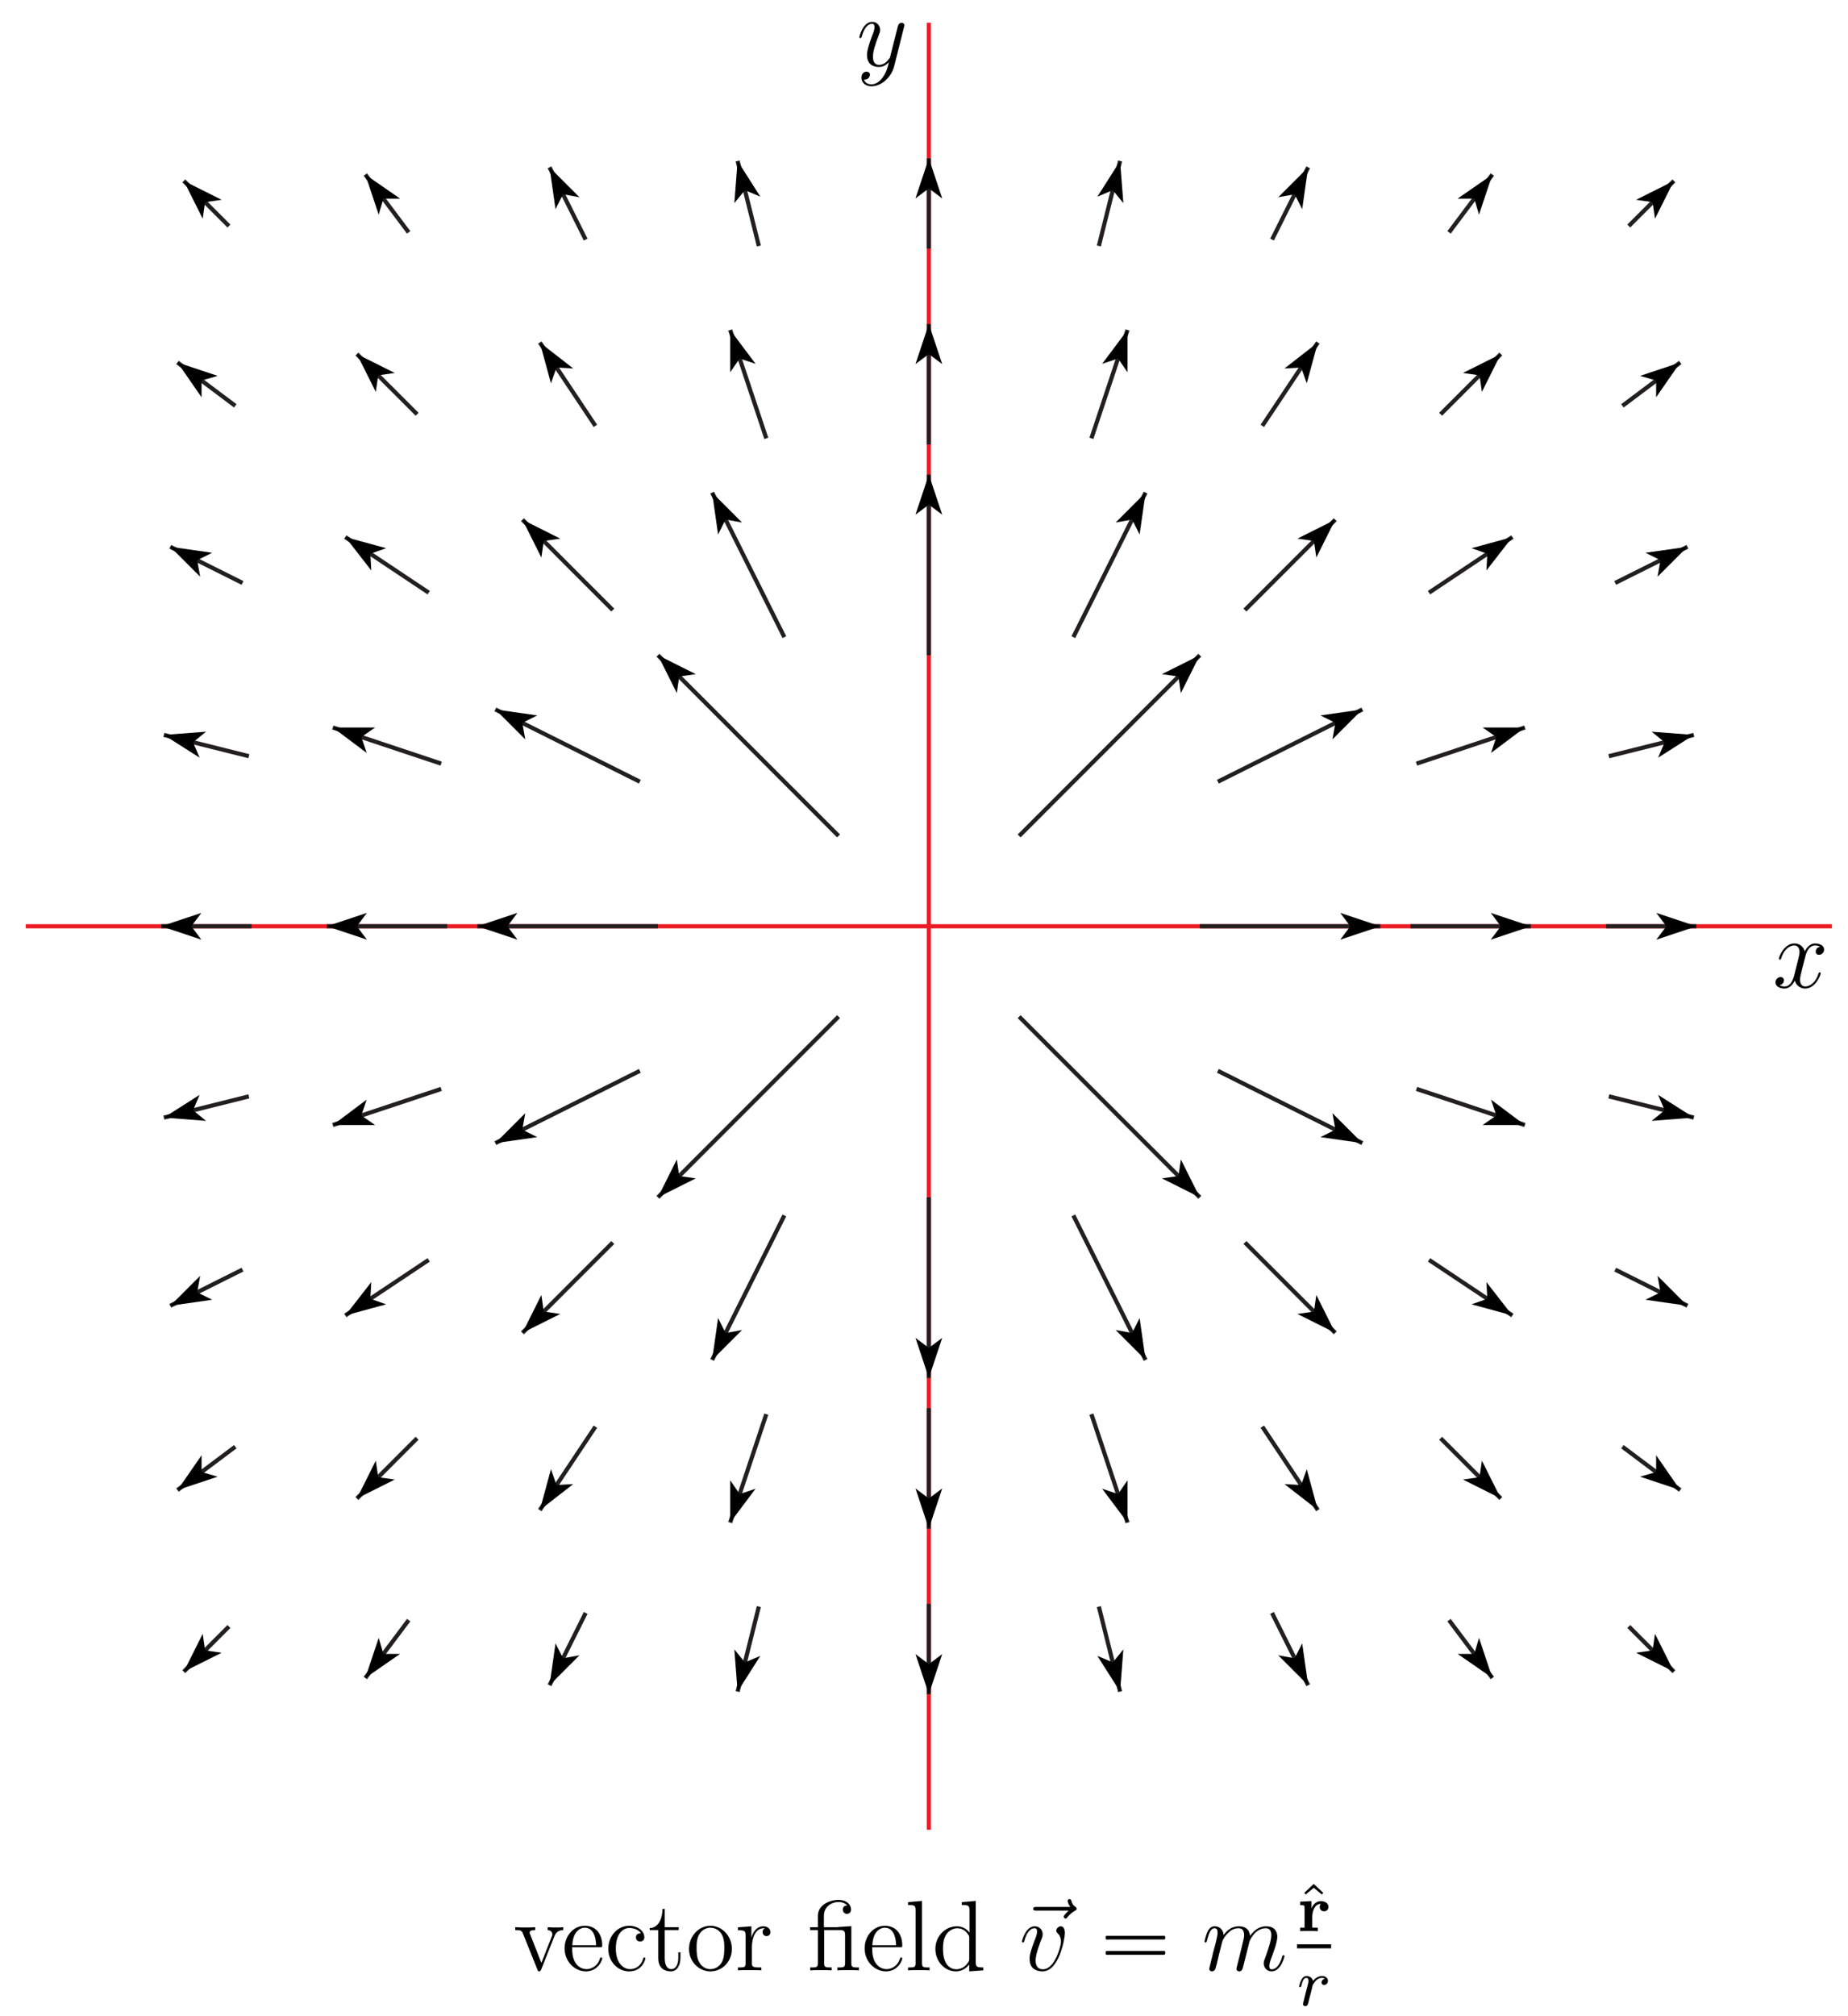 <?xml version="1.0" encoding="UTF-8"?>
<svg xmlns="http://www.w3.org/2000/svg" xmlns:xlink="http://www.w3.org/1999/xlink" width="221pt" height="241pt" viewBox="0 0 221 241" version="1.1">
<defs>
<g>
<symbol overflow="visible" id="glyph0-0">
<path style="stroke:none;" d=""/>
</symbol>
<symbol overflow="visible" id="glyph0-1">
<path style="stroke:none;" d="M 5.672 -4.875 C 5.281 -4.812 5.141 -4.516 5.141 -4.297 C 5.141 -4 5.359 -3.906 5.531 -3.906 C 5.891 -3.906 6.141 -4.219 6.141 -4.547 C 6.141 -5.047 5.562 -5.266 5.062 -5.266 C 4.344 -5.266 3.938 -4.547 3.828 -4.328 C 3.547 -5.219 2.812 -5.266 2.594 -5.266 C 1.375 -5.266 0.734 -3.703 0.734 -3.438 C 0.734 -3.391 0.781 -3.328 0.859 -3.328 C 0.953 -3.328 0.984 -3.406 1 -3.453 C 1.406 -4.781 2.219 -5.031 2.562 -5.031 C 3.094 -5.031 3.203 -4.531 3.203 -4.25 C 3.203 -3.984 3.125 -3.703 2.984 -3.125 L 2.578 -1.5 C 2.406 -0.781 2.062 -0.125 1.422 -0.125 C 1.359 -0.125 1.062 -0.125 0.812 -0.281 C 1.25 -0.359 1.344 -0.719 1.344 -0.859 C 1.344 -1.094 1.156 -1.25 0.938 -1.25 C 0.641 -1.25 0.328 -0.984 0.328 -0.609 C 0.328 -0.109 0.891 0.125 1.406 0.125 C 1.984 0.125 2.391 -0.328 2.641 -0.828 C 2.828 -0.125 3.438 0.125 3.875 0.125 C 5.094 0.125 5.734 -1.453 5.734 -1.703 C 5.734 -1.766 5.688 -1.812 5.625 -1.812 C 5.516 -1.812 5.5 -1.75 5.469 -1.656 C 5.141 -0.609 4.453 -0.125 3.906 -0.125 C 3.484 -0.125 3.266 -0.438 3.266 -0.922 C 3.266 -1.188 3.312 -1.375 3.5 -2.156 L 3.922 -3.797 C 4.094 -4.5 4.5 -5.031 5.062 -5.031 C 5.078 -5.031 5.422 -5.031 5.672 -4.875 Z M 5.672 -4.875 "/>
</symbol>
<symbol overflow="visible" id="glyph0-2">
<path style="stroke:none;" d="M 3.141 1.344 C 2.828 1.797 2.359 2.203 1.766 2.203 C 1.625 2.203 1.047 2.172 0.875 1.625 C 0.906 1.641 0.969 1.641 0.984 1.641 C 1.344 1.641 1.594 1.328 1.594 1.047 C 1.594 0.781 1.359 0.688 1.188 0.688 C 0.984 0.688 0.578 0.828 0.578 1.406 C 0.578 2.016 1.094 2.438 1.766 2.438 C 2.969 2.438 4.172 1.344 4.5 0.016 L 5.672 -4.656 C 5.688 -4.703 5.719 -4.781 5.719 -4.859 C 5.719 -5.031 5.562 -5.156 5.391 -5.156 C 5.281 -5.156 5.031 -5.109 4.938 -4.75 L 4.047 -1.234 C 4 -1.016 4 -0.984 3.891 -0.859 C 3.656 -0.531 3.266 -0.125 2.688 -0.125 C 2.016 -0.125 1.953 -0.781 1.953 -1.094 C 1.953 -1.781 2.281 -2.703 2.609 -3.562 C 2.734 -3.906 2.812 -4.078 2.812 -4.312 C 2.812 -4.812 2.453 -5.266 1.859 -5.266 C 0.766 -5.266 0.328 -3.531 0.328 -3.438 C 0.328 -3.391 0.375 -3.328 0.453 -3.328 C 0.562 -3.328 0.578 -3.375 0.625 -3.547 C 0.906 -4.547 1.359 -5.031 1.828 -5.031 C 1.938 -5.031 2.141 -5.031 2.141 -4.641 C 2.141 -4.328 2.016 -3.984 1.828 -3.531 C 1.25 -1.953 1.25 -1.562 1.25 -1.281 C 1.25 -0.141 2.062 0.125 2.656 0.125 C 3 0.125 3.438 0.016 3.844 -0.438 L 3.859 -0.422 C 3.688 0.281 3.562 0.75 3.141 1.344 Z M 3.141 1.344 "/>
</symbol>
<symbol overflow="visible" id="glyph0-3">
<path style="stroke:none;" d="M 6.391 -7.141 C 6.25 -7 5.812 -6.594 5.812 -6.422 C 5.812 -6.297 5.922 -6.188 6.031 -6.188 C 6.141 -6.188 6.188 -6.266 6.281 -6.391 C 6.562 -6.734 6.891 -6.969 7.156 -7.125 C 7.281 -7.203 7.359 -7.234 7.359 -7.359 C 7.359 -7.469 7.266 -7.531 7.203 -7.594 C 6.859 -7.812 6.781 -8.141 6.734 -8.281 C 6.703 -8.375 6.672 -8.516 6.5 -8.516 C 6.438 -8.516 6.281 -8.469 6.281 -8.297 C 6.281 -8.188 6.359 -7.906 6.594 -7.578 L 2.562 -7.578 C 2.359 -7.578 2.156 -7.578 2.156 -7.344 C 2.156 -7.141 2.375 -7.141 2.562 -7.141 Z M 6.391 -7.141 "/>
</symbol>
<symbol overflow="visible" id="glyph0-4">
<path style="stroke:none;" d="M 5.469 -4.469 C 5.469 -5.219 5.078 -5.266 4.984 -5.266 C 4.703 -5.266 4.438 -4.984 4.438 -4.75 C 4.438 -4.609 4.516 -4.516 4.562 -4.469 C 4.688 -4.359 5 -4.047 5 -3.422 C 5 -2.922 4.281 -0.125 2.844 -0.125 C 2.109 -0.125 1.969 -0.734 1.969 -1.172 C 1.969 -1.766 2.25 -2.609 2.562 -3.469 C 2.766 -3.953 2.812 -4.078 2.812 -4.312 C 2.812 -4.812 2.453 -5.266 1.859 -5.266 C 0.766 -5.266 0.328 -3.531 0.328 -3.438 C 0.328 -3.391 0.375 -3.328 0.453 -3.328 C 0.562 -3.328 0.578 -3.375 0.625 -3.547 C 0.906 -4.578 1.375 -5.031 1.828 -5.031 C 1.938 -5.031 2.141 -5.031 2.141 -4.641 C 2.141 -4.328 2.016 -3.984 1.828 -3.531 C 1.25 -2 1.25 -1.625 1.25 -1.344 C 1.25 -1.078 1.297 -0.578 1.656 -0.25 C 2.094 0.125 2.688 0.125 2.797 0.125 C 4.781 0.125 5.469 -3.797 5.469 -4.469 Z M 5.469 -4.469 "/>
</symbol>
<symbol overflow="visible" id="glyph0-5">
<path style="stroke:none;" d="M 2.469 -3.5 C 2.484 -3.578 2.781 -4.172 3.234 -4.547 C 3.531 -4.844 3.938 -5.031 4.406 -5.031 C 4.891 -5.031 5.062 -4.672 5.062 -4.203 C 5.062 -4.125 5.062 -3.891 4.906 -3.328 L 4.609 -2.094 C 4.516 -1.734 4.297 -0.844 4.266 -0.719 C 4.219 -0.531 4.141 -0.234 4.141 -0.172 C 4.141 -0.016 4.281 0.125 4.453 0.125 C 4.812 0.125 4.875 -0.156 4.984 -0.578 L 5.703 -3.438 C 5.719 -3.531 6.344 -5.031 7.656 -5.031 C 8.141 -5.031 8.312 -4.672 8.312 -4.203 C 8.312 -3.531 7.844 -2.219 7.578 -1.5 C 7.469 -1.219 7.406 -1.062 7.406 -0.844 C 7.406 -0.312 7.781 0.125 8.359 0.125 C 9.469 0.125 9.891 -1.641 9.891 -1.703 C 9.891 -1.766 9.844 -1.812 9.766 -1.812 C 9.656 -1.812 9.641 -1.781 9.594 -1.578 C 9.312 -0.625 8.875 -0.125 8.391 -0.125 C 8.266 -0.125 8.078 -0.125 8.078 -0.516 C 8.078 -0.828 8.219 -1.203 8.266 -1.344 C 8.484 -1.906 9.031 -3.328 9.031 -4.016 C 9.031 -4.734 8.609 -5.266 7.703 -5.266 C 6.891 -5.266 6.25 -4.812 5.766 -4.109 C 5.734 -4.75 5.344 -5.266 4.453 -5.266 C 3.375 -5.266 2.828 -4.516 2.609 -4.219 C 2.562 -4.906 2.078 -5.266 1.547 -5.266 C 1.203 -5.266 0.938 -5.109 0.703 -4.656 C 0.484 -4.219 0.328 -3.484 0.328 -3.438 C 0.328 -3.391 0.375 -3.328 0.453 -3.328 C 0.547 -3.328 0.562 -3.344 0.641 -3.625 C 0.812 -4.328 1.047 -5.031 1.516 -5.031 C 1.797 -5.031 1.891 -4.844 1.891 -4.484 C 1.891 -4.219 1.766 -3.75 1.688 -3.375 L 1.344 -2.094 C 1.297 -1.859 1.172 -1.328 1.109 -1.109 C 1.031 -0.797 0.891 -0.234 0.891 -0.172 C 0.891 -0.016 1.031 0.125 1.203 0.125 C 1.344 0.125 1.516 0.047 1.609 -0.125 C 1.641 -0.188 1.75 -0.609 1.812 -0.844 L 2.062 -1.922 Z M 2.469 -3.5 "/>
</symbol>
<symbol overflow="visible" id="glyph1-0">
<path style="stroke:none;" d=""/>
</symbol>
<symbol overflow="visible" id="glyph1-1">
<path style="stroke:none;" d="M 4.875 -4.016 C 4.984 -4.281 5.188 -4.797 5.953 -4.812 L 5.953 -5.156 C 5.609 -5.125 5.438 -5.125 5.062 -5.125 C 4.812 -5.125 4.641 -5.125 4.094 -5.156 L 4.094 -4.812 C 4.594 -4.781 4.656 -4.422 4.656 -4.297 C 4.656 -4.188 4.625 -4.125 4.562 -3.984 L 3.344 -0.891 L 2.016 -4.266 C 1.953 -4.438 1.938 -4.438 1.938 -4.5 C 1.938 -4.812 2.391 -4.812 2.609 -4.812 L 2.609 -5.156 C 2.312 -5.125 1.688 -5.125 1.359 -5.125 C 0.969 -5.125 0.938 -5.125 0.219 -5.156 L 0.219 -4.812 C 0.891 -4.812 1 -4.75 1.141 -4.391 L 2.859 -0.109 C 2.922 0.062 2.938 0.125 3.078 0.125 C 3.172 0.125 3.234 0.094 3.328 -0.109 Z M 4.875 -4.016 "/>
</symbol>
<symbol overflow="visible" id="glyph1-2">
<path style="stroke:none;" d="M 4.578 -2.766 C 4.844 -2.766 4.859 -2.766 4.859 -3 C 4.859 -4.203 4.219 -5.328 2.766 -5.328 C 1.406 -5.328 0.359 -4.094 0.359 -2.625 C 0.359 -1.047 1.578 0.125 2.906 0.125 C 4.328 0.125 4.859 -1.172 4.859 -1.422 C 4.859 -1.5 4.812 -1.547 4.734 -1.547 C 4.641 -1.547 4.609 -1.484 4.594 -1.422 C 4.281 -0.422 3.484 -0.141 2.969 -0.141 C 2.469 -0.141 1.266 -0.484 1.266 -2.547 L 1.266 -2.766 Z M 1.281 -3 C 1.375 -4.875 2.422 -5.094 2.766 -5.094 C 4.047 -5.094 4.109 -3.406 4.125 -3 Z M 1.281 -3 "/>
</symbol>
<symbol overflow="visible" id="glyph1-3">
<path style="stroke:none;" d="M 4.328 -4.422 C 4.188 -4.422 3.734 -4.422 3.734 -3.938 C 3.734 -3.641 3.938 -3.438 4.234 -3.438 C 4.5 -3.438 4.734 -3.609 4.734 -3.953 C 4.734 -4.75 3.891 -5.328 2.922 -5.328 C 1.531 -5.328 0.422 -4.094 0.422 -2.578 C 0.422 -1.047 1.562 0.125 2.922 0.125 C 4.5 0.125 4.859 -1.312 4.859 -1.422 C 4.859 -1.531 4.766 -1.531 4.734 -1.531 C 4.625 -1.531 4.609 -1.5 4.578 -1.344 C 4.312 -0.5 3.672 -0.141 3.031 -0.141 C 2.297 -0.141 1.328 -0.781 1.328 -2.594 C 1.328 -4.578 2.344 -5.062 2.938 -5.062 C 3.391 -5.062 4.047 -4.891 4.328 -4.422 Z M 4.328 -4.422 "/>
</symbol>
<symbol overflow="visible" id="glyph1-4">
<path style="stroke:none;" d="M 2.016 -4.812 L 3.688 -4.812 L 3.688 -5.156 L 2.016 -5.156 L 2.016 -7.344 L 1.75 -7.344 C 1.734 -6.234 1.297 -5.078 0.219 -5.047 L 0.219 -4.812 L 1.234 -4.812 L 1.234 -1.484 C 1.234 -0.156 2.109 0.125 2.75 0.125 C 3.5 0.125 3.891 -0.625 3.891 -1.484 L 3.891 -2.156 L 3.641 -2.156 L 3.641 -1.5 C 3.641 -0.641 3.281 -0.141 2.828 -0.141 C 2.016 -0.141 2.016 -1.25 2.016 -1.453 Z M 2.016 -4.812 "/>
</symbol>
<symbol overflow="visible" id="glyph1-5">
<path style="stroke:none;" d="M 5.484 -2.562 C 5.484 -4.094 4.312 -5.328 2.922 -5.328 C 1.5 -5.328 0.359 -4.062 0.359 -2.562 C 0.359 -1.031 1.547 0.125 2.922 0.125 C 4.328 0.125 5.484 -1.047 5.484 -2.562 Z M 2.922 -0.141 C 2.484 -0.141 1.953 -0.328 1.609 -0.922 C 1.281 -1.453 1.266 -2.156 1.266 -2.672 C 1.266 -3.125 1.266 -3.844 1.641 -4.391 C 1.969 -4.906 2.5 -5.094 2.922 -5.094 C 3.375 -5.094 3.891 -4.875 4.203 -4.406 C 4.578 -3.859 4.578 -3.109 4.578 -2.672 C 4.578 -2.25 4.578 -1.5 4.266 -0.938 C 3.938 -0.375 3.375 -0.141 2.922 -0.141 Z M 2.922 -0.141 "/>
</symbol>
<symbol overflow="visible" id="glyph1-6">
<path style="stroke:none;" d="M 2 -2.781 C 2 -3.938 2.469 -5.031 3.391 -5.031 C 3.484 -5.031 3.516 -5.031 3.562 -5.016 C 3.469 -4.969 3.281 -4.906 3.281 -4.578 C 3.281 -4.234 3.547 -4.094 3.734 -4.094 C 3.984 -4.094 4.219 -4.25 4.219 -4.578 C 4.219 -4.938 3.891 -5.266 3.375 -5.266 C 2.359 -5.266 2.016 -4.172 1.953 -3.938 L 1.938 -3.938 L 1.938 -5.266 L 0.328 -5.141 L 0.328 -4.797 C 1.141 -4.797 1.25 -4.703 1.25 -4.125 L 1.25 -0.891 C 1.25 -0.344 1.109 -0.344 0.328 -0.344 L 0.328 0 C 0.672 -0.031 1.328 -0.031 1.688 -0.031 C 2.016 -0.031 2.859 -0.031 3.125 0 L 3.125 -0.344 L 2.891 -0.344 C 2.016 -0.344 2 -0.484 2 -0.906 Z M 2 -2.781 "/>
</symbol>
<symbol overflow="visible" id="glyph1-7">
<path style="stroke:none;" d="M 3.797 -5.188 C 3.734 -5.188 3.609 -5.172 3.578 -5.156 C 3.562 -5.156 3.531 -5.156 3.375 -5.156 L 1.969 -5.156 L 1.969 -6.5 C 1.969 -7.719 3.016 -8.172 3.719 -8.172 C 3.844 -8.172 4.406 -8.156 4.766 -7.75 C 4.266 -7.75 4.234 -7.391 4.234 -7.25 C 4.234 -6.906 4.516 -6.75 4.719 -6.75 C 4.938 -6.75 5.219 -6.891 5.219 -7.266 C 5.219 -7.875 4.656 -8.422 3.734 -8.422 C 2.656 -8.422 1.25 -7.812 1.25 -6.531 L 1.25 -5.156 L 0.312 -5.156 L 0.312 -4.812 L 1.25 -4.812 L 1.25 -0.891 C 1.25 -0.344 1.109 -0.344 0.328 -0.344 L 0.328 0 C 0.672 -0.031 1.25 -0.031 1.609 -0.031 C 1.969 -0.031 2.562 -0.031 2.906 0 L 2.906 -0.344 C 2.141 -0.344 2 -0.344 2 -0.891 L 2 -4.812 L 3.875 -4.812 C 4.422 -4.812 4.5 -4.656 4.5 -4.156 L 4.5 -0.891 C 4.5 -0.344 4.359 -0.344 3.578 -0.344 L 3.578 0 C 3.922 -0.031 4.5 -0.031 4.859 -0.031 C 5.219 -0.031 5.828 -0.031 6.156 0 L 6.156 -0.344 C 5.391 -0.344 5.25 -0.344 5.25 -0.891 L 5.25 -5.281 Z M 3.797 -5.188 "/>
</symbol>
<symbol overflow="visible" id="glyph1-8">
<path style="stroke:none;" d="M 2.062 -8.297 L 0.391 -8.156 L 0.391 -7.812 C 1.203 -7.812 1.297 -7.734 1.297 -7.141 L 1.297 -0.891 C 1.297 -0.344 1.172 -0.344 0.391 -0.344 L 0.391 0 C 0.734 -0.031 1.312 -0.031 1.672 -0.031 C 2.031 -0.031 2.625 -0.031 2.969 0 L 2.969 -0.344 C 2.203 -0.344 2.062 -0.344 2.062 -0.891 Z M 2.062 -8.297 "/>
</symbol>
<symbol overflow="visible" id="glyph1-9">
<path style="stroke:none;" d="M 3.578 -8.156 L 3.578 -7.812 C 4.406 -7.812 4.5 -7.734 4.5 -7.141 L 4.5 -4.5 C 4.25 -4.859 3.734 -5.266 3 -5.266 C 1.609 -5.266 0.422 -4.094 0.422 -2.562 C 0.422 -1.047 1.547 0.125 2.875 0.125 C 3.781 0.125 4.297 -0.484 4.469 -0.703 L 4.469 0.125 L 6.156 0 L 6.156 -0.344 C 5.344 -0.344 5.25 -0.438 5.25 -1.016 L 5.25 -8.297 Z M 4.469 -1.406 C 4.469 -1.188 4.469 -1.141 4.297 -0.891 C 4.016 -0.469 3.531 -0.125 2.922 -0.125 C 2.625 -0.125 1.328 -0.234 1.328 -2.562 C 1.328 -3.422 1.469 -3.891 1.734 -4.297 C 1.969 -4.656 2.453 -5.031 3.047 -5.031 C 3.797 -5.031 4.203 -4.5 4.328 -4.297 C 4.469 -4.094 4.469 -4.078 4.469 -3.859 Z M 4.469 -1.406 "/>
</symbol>
<symbol overflow="visible" id="glyph2-0">
<path style="stroke:none;" d=""/>
</symbol>
<symbol overflow="visible" id="glyph2-1">
<path style="stroke:none;" d="M 1.047 -4.109 C 0.953 -4.062 0.984 -3.938 0.984 -3.859 C 0.984 -3.828 0.984 -3.797 0.984 -3.75 C 1 -3.734 1.031 -3.703 1.062 -3.688 C 1.156 -3.656 1.297 -3.688 1.406 -3.688 L 7.625 -3.688 C 7.719 -3.688 7.828 -3.688 7.922 -3.688 C 7.969 -3.688 8.031 -3.688 8.062 -3.719 C 8.109 -3.75 8.109 -3.812 8.109 -3.875 C 8.109 -3.969 8.125 -4.094 8.016 -4.125 C 7.875 -4.141 7.719 -4.125 7.578 -4.125 L 1.219 -4.125 C 1.172 -4.125 1.094 -4.141 1.047 -4.109 Z M 1.047 -2.297 C 0.953 -2.25 0.984 -2.125 0.984 -2.047 C 0.984 -2.016 0.984 -1.969 0.984 -1.938 C 1 -1.906 1.031 -1.891 1.062 -1.875 C 1.156 -1.844 1.297 -1.859 1.406 -1.859 L 7.625 -1.859 C 7.719 -1.859 7.828 -1.859 7.922 -1.859 C 7.969 -1.859 8.031 -1.859 8.062 -1.906 C 8.109 -1.938 8.109 -2 8.109 -2.062 C 8.109 -2.156 8.125 -2.281 8.016 -2.312 C 7.875 -2.328 7.719 -2.312 7.578 -2.312 L 1.219 -2.312 C 1.172 -2.312 1.094 -2.312 1.047 -2.297 Z M 1.047 -2.297 "/>
</symbol>
<symbol overflow="visible" id="glyph3-0">
<path style="stroke:none;" d=""/>
</symbol>
<symbol overflow="visible" id="glyph3-1">
<path style="stroke:none;" d="M 2.109 -5.531 L 0.984 -4.469 L 1.141 -4.266 L 2.109 -5.062 L 3.078 -4.266 L 3.25 -4.453 Z M 2.109 -5.531 "/>
</symbol>
<symbol overflow="visible" id="glyph4-0">
<path style="stroke:none;" d=""/>
</symbol>
<symbol overflow="visible" id="glyph4-1">
<path style="stroke:none;" d="M 1.812 -1.703 C 1.812 -2.328 2.062 -3.234 2.828 -3.266 C 2.828 -3.25 2.703 -3.125 2.703 -2.906 C 2.703 -2.578 2.938 -2.375 3.234 -2.375 C 3.516 -2.375 3.75 -2.594 3.75 -2.906 C 3.75 -3.344 3.312 -3.594 2.844 -3.594 C 2.172 -3.594 1.844 -3.031 1.719 -2.734 L 1.719 -3.594 L 0.359 -3.531 L 0.359 -3.109 C 0.844 -3.109 0.891 -3.109 0.891 -2.812 L 0.891 -0.422 L 0.359 -0.422 L 0.359 0 C 0.828 -0.031 0.906 -0.031 1.391 -0.031 C 1.844 -0.031 1.859 -0.031 2.469 0 L 2.469 -0.422 L 1.812 -0.422 Z M 1.812 -1.703 "/>
</symbol>
<symbol overflow="visible" id="glyph5-0">
<path style="stroke:none;" d=""/>
</symbol>
<symbol overflow="visible" id="glyph5-1">
<path style="stroke:none;" d="M 1.531 -1.094 C 1.625 -1.438 1.719 -1.781 1.797 -2.141 C 1.797 -2.156 1.859 -2.375 1.859 -2.422 C 1.891 -2.5 2.094 -2.828 2.297 -3.016 C 2.547 -3.25 2.828 -3.297 2.969 -3.297 C 3.047 -3.297 3.203 -3.281 3.312 -3.188 C 2.969 -3.109 2.922 -2.828 2.922 -2.75 C 2.922 -2.578 3.047 -2.453 3.234 -2.453 C 3.438 -2.453 3.688 -2.625 3.688 -2.953 C 3.688 -3.234 3.438 -3.516 2.984 -3.516 C 2.438 -3.516 2.078 -3.156 1.906 -2.938 C 1.75 -3.516 1.203 -3.516 1.125 -3.516 C 0.844 -3.516 0.641 -3.328 0.516 -3.078 C 0.328 -2.719 0.234 -2.312 0.234 -2.297 C 0.234 -2.219 0.297 -2.188 0.359 -2.188 C 0.469 -2.188 0.469 -2.219 0.531 -2.438 C 0.625 -2.828 0.766 -3.297 1.094 -3.297 C 1.312 -3.297 1.359 -3.094 1.359 -2.922 C 1.359 -2.766 1.312 -2.625 1.25 -2.359 C 1.234 -2.297 1.109 -1.828 1.078 -1.719 L 0.781 -0.516 C 0.75 -0.391 0.703 -0.203 0.703 -0.172 C 0.703 0.016 0.859 0.078 0.969 0.078 C 1.25 0.078 1.297 -0.141 1.359 -0.422 Z M 1.531 -1.094 "/>
</symbol>
</g>
<clipPath id="clip1">
  <path d="M 2.082 110 L 220 110 L 220 111 L 2.082 111 Z M 2.082 110 "/>
</clipPath>
</defs>
<g id="surface1">
<g clip-path="url(#clip1)" clip-rule="nonzero">
<path style="fill:none;stroke-width:5;stroke-linecap:butt;stroke-linejoin:miter;stroke:rgb(92.94%,10.979%,14.119%);stroke-opacity:1;stroke-miterlimit:10;" d="M 30.82 1302.812 L 2190.781 1302.812 " transform="matrix(0.1,0,0,-0.1,0,241)"/>
</g>
<path style="fill:none;stroke-width:5;stroke-linecap:butt;stroke-linejoin:miter;stroke:rgb(92.94%,10.979%,14.119%);stroke-opacity:1;stroke-miterlimit:10;" d="M 1110.781 222.812 L 1110.781 2382.812 " transform="matrix(0.1,0,0,-0.1,0,241)"/>
<path style="fill:none;stroke-width:5;stroke-linecap:butt;stroke-linejoin:miter;stroke:rgb(13.73%,12.16%,12.549%);stroke-opacity:1;stroke-miterlimit:10;" d="M 273.789 465.82 L 219.805 411.797 " transform="matrix(0.1,0,0,-0.1,0,241)"/>
<path style=" stroke:none;fill-rule:nonzero;fill:rgb(0%,0%,0%);fill-opacity:1;" d="M 21.98 199.82 L 26.504 197.559 L 24.527 197.273 L 24.242 195.293 "/>
<path style="fill:none;stroke-width:5;stroke-linecap:butt;stroke-linejoin:miter;stroke:rgb(13.73%,12.16%,12.549%);stroke-opacity:1;stroke-miterlimit:10;" d="M 488.711 473.359 L 436.875 404.258 " transform="matrix(0.1,0,0,-0.1,0,241)"/>
<path style=" stroke:none;fill-rule:nonzero;fill:rgb(0%,0%,0%);fill-opacity:1;" d="M 43.688 200.574 L 47.848 197.695 L 45.848 197.695 L 45.289 195.777 "/>
<path style="fill:none;stroke-width:5;stroke-linecap:butt;stroke-linejoin:miter;stroke:rgb(13.73%,12.16%,12.549%);stroke-opacity:1;stroke-miterlimit:10;" d="M 700.391 481.992 L 657.188 395.586 " transform="matrix(0.1,0,0,-0.1,0,241)"/>
<path style=" stroke:none;fill-rule:nonzero;fill:rgb(0%,0%,0%);fill-opacity:1;" d="M 65.719 201.441 L 69.297 197.863 L 67.332 198.219 L 66.434 196.43 "/>
<path style="fill:none;stroke-width:5;stroke-linecap:butt;stroke-linejoin:miter;stroke:rgb(13.73%,12.16%,12.549%);stroke-opacity:1;stroke-miterlimit:10;" d="M 907.5 489.609 L 882.109 387.969 " transform="matrix(0.1,0,0,-0.1,0,241)"/>
<path style=" stroke:none;fill-rule:nonzero;fill:rgb(0%,0%,0%);fill-opacity:1;" d="M 88.211 202.203 L 90.926 197.934 L 89.082 198.711 L 87.82 197.156 "/>
<path style="fill:none;stroke-width:5;stroke-linecap:butt;stroke-linejoin:miter;stroke:rgb(13.73%,12.16%,12.549%);stroke-opacity:1;stroke-miterlimit:10;" d="M 1110.781 492.812 L 1110.781 384.805 " transform="matrix(0.1,0,0,-0.1,0,241)"/>
<path style=" stroke:none;fill-rule:nonzero;fill:rgb(0%,0%,0%);fill-opacity:1;" d="M 111.078 202.52 L 112.68 197.719 L 111.078 198.918 L 109.48 197.719 "/>
<path style="fill:none;stroke-width:5;stroke-linecap:butt;stroke-linejoin:miter;stroke:rgb(13.73%,12.16%,12.549%);stroke-opacity:1;stroke-miterlimit:10;" d="M 1314.102 489.609 L 1339.492 387.969 " transform="matrix(0.1,0,0,-0.1,0,241)"/>
<path style=" stroke:none;fill-rule:nonzero;fill:rgb(0%,0%,0%);fill-opacity:1;" d="M 133.949 202.203 L 134.34 197.156 L 133.078 198.711 L 131.234 197.934 "/>
<path style="fill:none;stroke-width:5;stroke-linecap:butt;stroke-linejoin:miter;stroke:rgb(13.73%,12.16%,12.549%);stroke-opacity:1;stroke-miterlimit:10;" d="M 1521.211 481.992 L 1564.414 395.586 " transform="matrix(0.1,0,0,-0.1,0,241)"/>
<path style=" stroke:none;fill-rule:nonzero;fill:rgb(0%,0%,0%);fill-opacity:1;" d="M 156.441 201.441 L 155.727 196.43 L 154.828 198.219 L 152.863 197.863 "/>
<path style="fill:none;stroke-width:5;stroke-linecap:butt;stroke-linejoin:miter;stroke:rgb(13.73%,12.16%,12.549%);stroke-opacity:1;stroke-miterlimit:10;" d="M 1732.891 473.359 L 1784.727 404.258 " transform="matrix(0.1,0,0,-0.1,0,241)"/>
<path style=" stroke:none;fill-rule:nonzero;fill:rgb(0%,0%,0%);fill-opacity:1;" d="M 178.473 200.574 L 176.871 195.777 L 176.312 197.695 L 174.312 197.695 "/>
<path style="fill:none;stroke-width:5;stroke-linecap:butt;stroke-linejoin:miter;stroke:rgb(13.73%,12.16%,12.549%);stroke-opacity:1;stroke-miterlimit:10;" d="M 1947.812 465.82 L 2001.797 411.797 " transform="matrix(0.1,0,0,-0.1,0,241)"/>
<path style=" stroke:none;fill-rule:nonzero;fill:rgb(0%,0%,0%);fill-opacity:1;" d="M 200.18 199.82 L 197.918 195.293 L 197.633 197.273 L 195.656 197.559 "/>
<path style="fill:none;stroke-width:5;stroke-linecap:butt;stroke-linejoin:miter;stroke:rgb(13.73%,12.16%,12.549%);stroke-opacity:1;stroke-miterlimit:10;" d="M 281.367 680.703 L 212.227 628.867 " transform="matrix(0.1,0,0,-0.1,0,241)"/>
<path style=" stroke:none;fill-rule:nonzero;fill:rgb(0%,0%,0%);fill-opacity:1;" d="M 21.223 178.113 L 26.023 176.512 L 24.105 175.953 L 24.105 173.953 "/>
<path style="fill:none;stroke-width:5;stroke-linecap:butt;stroke-linejoin:miter;stroke:rgb(13.73%,12.16%,12.549%);stroke-opacity:1;stroke-miterlimit:10;" d="M 498.789 690.82 L 426.797 618.789 " transform="matrix(0.1,0,0,-0.1,0,241)"/>
<path style=" stroke:none;fill-rule:nonzero;fill:rgb(0%,0%,0%);fill-opacity:1;" d="M 42.68 179.121 L 47.207 176.855 L 45.227 176.574 L 44.941 174.594 "/>
<path style="fill:none;stroke-width:5;stroke-linecap:butt;stroke-linejoin:miter;stroke:rgb(13.73%,12.16%,12.549%);stroke-opacity:1;stroke-miterlimit:10;" d="M 712.031 704.648 L 645.586 604.961 " transform="matrix(0.1,0,0,-0.1,0,241)"/>
<path style=" stroke:none;fill-rule:nonzero;fill:rgb(0%,0%,0%);fill-opacity:1;" d="M 64.559 180.504 L 68.551 177.398 L 66.555 177.508 L 65.887 175.621 "/>
<path style="fill:none;stroke-width:5;stroke-linecap:butt;stroke-linejoin:miter;stroke:rgb(13.73%,12.16%,12.549%);stroke-opacity:1;stroke-miterlimit:10;" d="M 916.406 719.609 L 873.203 590 " transform="matrix(0.1,0,0,-0.1,0,241)"/>
<path style=" stroke:none;fill-rule:nonzero;fill:rgb(0%,0%,0%);fill-opacity:1;" d="M 87.32 182 L 90.355 177.953 L 88.457 178.586 L 87.32 176.941 "/>
<path style="fill:none;stroke-width:5;stroke-linecap:butt;stroke-linejoin:miter;stroke:rgb(13.73%,12.16%,12.549%);stroke-opacity:1;stroke-miterlimit:10;" d="M 1110.781 726.797 L 1110.781 582.812 " transform="matrix(0.1,0,0,-0.1,0,241)"/>
<path style=" stroke:none;fill-rule:nonzero;fill:rgb(0%,0%,0%);fill-opacity:1;" d="M 111.078 182.719 L 112.68 177.918 L 111.078 179.121 L 109.48 177.918 "/>
<path style="fill:none;stroke-width:5;stroke-linecap:butt;stroke-linejoin:miter;stroke:rgb(13.73%,12.16%,12.549%);stroke-opacity:1;stroke-miterlimit:10;" d="M 1305.195 719.609 L 1348.398 590 " transform="matrix(0.1,0,0,-0.1,0,241)"/>
<path style=" stroke:none;fill-rule:nonzero;fill:rgb(0%,0%,0%);fill-opacity:1;" d="M 134.84 182 L 134.84 176.941 L 133.703 178.586 L 131.805 177.953 "/>
<path style="fill:none;stroke-width:5;stroke-linecap:butt;stroke-linejoin:miter;stroke:rgb(13.73%,12.16%,12.549%);stroke-opacity:1;stroke-miterlimit:10;" d="M 1509.57 704.648 L 1576.016 604.961 " transform="matrix(0.1,0,0,-0.1,0,241)"/>
<path style=" stroke:none;fill-rule:nonzero;fill:rgb(0%,0%,0%);fill-opacity:1;" d="M 157.602 180.504 L 156.273 175.621 L 155.605 177.508 L 153.609 177.398 "/>
<path style="fill:none;stroke-width:5;stroke-linecap:butt;stroke-linejoin:miter;stroke:rgb(13.73%,12.16%,12.549%);stroke-opacity:1;stroke-miterlimit:10;" d="M 1722.812 690.82 L 1794.805 618.789 " transform="matrix(0.1,0,0,-0.1,0,241)"/>
<path style=" stroke:none;fill-rule:nonzero;fill:rgb(0%,0%,0%);fill-opacity:1;" d="M 179.48 179.121 L 177.219 174.594 L 176.934 176.574 L 174.953 176.855 "/>
<path style="fill:none;stroke-width:5;stroke-linecap:butt;stroke-linejoin:miter;stroke:rgb(13.73%,12.16%,12.549%);stroke-opacity:1;stroke-miterlimit:10;" d="M 1940.234 680.703 L 2009.375 628.867 " transform="matrix(0.1,0,0,-0.1,0,241)"/>
<path style=" stroke:none;fill-rule:nonzero;fill:rgb(0%,0%,0%);fill-opacity:1;" d="M 200.938 178.113 L 198.055 173.953 L 198.055 175.953 L 196.137 176.512 "/>
<path style="fill:none;stroke-width:5;stroke-linecap:butt;stroke-linejoin:miter;stroke:rgb(13.73%,12.16%,12.549%);stroke-opacity:1;stroke-miterlimit:10;" d="M 290 892.383 L 203.594 849.18 " transform="matrix(0.1,0,0,-0.1,0,241)"/>
<path style=" stroke:none;fill-rule:nonzero;fill:rgb(0%,0%,0%);fill-opacity:1;" d="M 20.359 156.082 L 25.367 155.363 L 23.582 154.469 L 23.938 152.504 "/>
<path style="fill:none;stroke-width:5;stroke-linecap:butt;stroke-linejoin:miter;stroke:rgb(13.73%,12.16%,12.549%);stroke-opacity:1;stroke-miterlimit:10;" d="M 512.656 904.023 L 412.969 837.578 " transform="matrix(0.1,0,0,-0.1,0,241)"/>
<path style=" stroke:none;fill-rule:nonzero;fill:rgb(0%,0%,0%);fill-opacity:1;" d="M 41.297 157.242 L 46.176 155.91 L 44.289 155.246 L 44.402 153.25 "/>
<path style="fill:none;stroke-width:5;stroke-linecap:butt;stroke-linejoin:miter;stroke:rgb(13.73%,12.16%,12.549%);stroke-opacity:1;stroke-miterlimit:10;" d="M 732.812 924.805 L 624.805 816.797 " transform="matrix(0.1,0,0,-0.1,0,241)"/>
<path style=" stroke:none;fill-rule:nonzero;fill:rgb(0%,0%,0%);fill-opacity:1;" d="M 62.48 159.32 L 67.004 157.059 L 65.027 156.773 L 64.742 154.793 "/>
<path style="fill:none;stroke-width:5;stroke-linecap:butt;stroke-linejoin:miter;stroke:rgb(13.73%,12.16%,12.549%);stroke-opacity:1;stroke-miterlimit:10;" d="M 938.008 957.188 L 851.602 784.414 " transform="matrix(0.1,0,0,-0.1,0,241)"/>
<path style=" stroke:none;fill-rule:nonzero;fill:rgb(0%,0%,0%);fill-opacity:1;" d="M 85.16 162.559 L 88.738 158.98 L 86.77 159.34 L 85.875 157.551 "/>
<path style="fill:none;stroke-width:5;stroke-linecap:butt;stroke-linejoin:miter;stroke:rgb(13.73%,12.16%,12.549%);stroke-opacity:1;stroke-miterlimit:10;" d="M 1110.781 978.789 L 1110.781 762.812 " transform="matrix(0.1,0,0,-0.1,0,241)"/>
<path style=" stroke:none;fill-rule:nonzero;fill:rgb(0%,0%,0%);fill-opacity:1;" d="M 111.078 164.719 L 112.68 159.918 L 111.078 161.121 L 109.48 159.918 "/>
<path style="fill:none;stroke-width:5;stroke-linecap:butt;stroke-linejoin:miter;stroke:rgb(13.73%,12.16%,12.549%);stroke-opacity:1;stroke-miterlimit:10;" d="M 1283.594 957.188 L 1370 784.414 " transform="matrix(0.1,0,0,-0.1,0,241)"/>
<path style=" stroke:none;fill-rule:nonzero;fill:rgb(0%,0%,0%);fill-opacity:1;" d="M 137 162.559 L 136.285 157.551 L 135.391 159.34 L 133.422 158.98 "/>
<path style="fill:none;stroke-width:5;stroke-linecap:butt;stroke-linejoin:miter;stroke:rgb(13.73%,12.16%,12.549%);stroke-opacity:1;stroke-miterlimit:10;" d="M 1488.789 924.805 L 1596.797 816.797 " transform="matrix(0.1,0,0,-0.1,0,241)"/>
<path style=" stroke:none;fill-rule:nonzero;fill:rgb(0%,0%,0%);fill-opacity:1;" d="M 159.68 159.32 L 157.418 154.793 L 157.133 156.773 L 155.156 157.059 "/>
<path style="fill:none;stroke-width:5;stroke-linecap:butt;stroke-linejoin:miter;stroke:rgb(13.73%,12.16%,12.549%);stroke-opacity:1;stroke-miterlimit:10;" d="M 1708.945 904.023 L 1808.633 837.578 " transform="matrix(0.1,0,0,-0.1,0,241)"/>
<path style=" stroke:none;fill-rule:nonzero;fill:rgb(0%,0%,0%);fill-opacity:1;" d="M 180.863 157.242 L 177.758 153.25 L 177.867 155.246 L 175.984 155.91 "/>
<path style="fill:none;stroke-width:5;stroke-linecap:butt;stroke-linejoin:miter;stroke:rgb(13.73%,12.16%,12.549%);stroke-opacity:1;stroke-miterlimit:10;" d="M 1931.602 892.383 L 2018.008 849.18 " transform="matrix(0.1,0,0,-0.1,0,241)"/>
<path style=" stroke:none;fill-rule:nonzero;fill:rgb(0%,0%,0%);fill-opacity:1;" d="M 201.801 156.082 L 198.223 152.504 L 198.578 154.469 L 196.789 155.363 "/>
<path style="fill:none;stroke-width:5;stroke-linecap:butt;stroke-linejoin:miter;stroke:rgb(13.73%,12.16%,12.549%);stroke-opacity:1;stroke-miterlimit:10;" d="M 297.617 1099.492 L 195.977 1074.102 " transform="matrix(0.1,0,0,-0.1,0,241)"/>
<path style=" stroke:none;fill-rule:nonzero;fill:rgb(0%,0%,0%);fill-opacity:1;" d="M 19.598 133.59 L 24.641 133.98 L 23.09 132.719 L 23.867 130.875 "/>
<path style="fill:none;stroke-width:5;stroke-linecap:butt;stroke-linejoin:miter;stroke:rgb(13.73%,12.16%,12.549%);stroke-opacity:1;stroke-miterlimit:10;" d="M 527.617 1108.398 L 398.008 1065.195 " transform="matrix(0.1,0,0,-0.1,0,241)"/>
<path style=" stroke:none;fill-rule:nonzero;fill:rgb(0%,0%,0%);fill-opacity:1;" d="M 39.801 134.48 L 44.859 134.48 L 43.215 133.34 L 43.848 131.445 "/>
<path style="fill:none;stroke-width:5;stroke-linecap:butt;stroke-linejoin:miter;stroke:rgb(13.73%,12.16%,12.549%);stroke-opacity:1;stroke-miterlimit:10;" d="M 765.195 1130 L 592.383 1043.594 " transform="matrix(0.1,0,0,-0.1,0,241)"/>
<path style=" stroke:none;fill-rule:nonzero;fill:rgb(0%,0%,0%);fill-opacity:1;" d="M 59.238 136.641 L 64.25 135.926 L 62.461 135.031 L 62.816 133.062 "/>
<path style="fill:none;stroke-width:5;stroke-linecap:butt;stroke-linejoin:miter;stroke:rgb(13.73%,12.16%,12.549%);stroke-opacity:1;stroke-miterlimit:10;" d="M 1002.812 1194.805 L 786.797 978.789 " transform="matrix(0.1,0,0,-0.1,0,241)"/>
<path style=" stroke:none;fill-rule:nonzero;fill:rgb(0%,0%,0%);fill-opacity:1;" d="M 78.68 143.121 L 83.207 140.855 L 81.227 140.574 L 80.941 138.594 "/>
<path style="fill:none;stroke-width:5;stroke-linecap:butt;stroke-linejoin:miter;stroke:rgb(13.73%,12.16%,12.549%);stroke-opacity:1;stroke-miterlimit:10;" d="M 1218.789 1194.805 L 1434.805 978.789 " transform="matrix(0.1,0,0,-0.1,0,241)"/>
<path style=" stroke:none;fill-rule:nonzero;fill:rgb(0%,0%,0%);fill-opacity:1;" d="M 143.48 143.121 L 141.219 138.594 L 140.934 140.574 L 138.953 140.855 "/>
<path style="fill:none;stroke-width:5;stroke-linecap:butt;stroke-linejoin:miter;stroke:rgb(13.73%,12.16%,12.549%);stroke-opacity:1;stroke-miterlimit:10;" d="M 1456.406 1130 L 1629.219 1043.594 " transform="matrix(0.1,0,0,-0.1,0,241)"/>
<path style=" stroke:none;fill-rule:nonzero;fill:rgb(0%,0%,0%);fill-opacity:1;" d="M 162.922 136.641 L 159.344 133.062 L 159.699 135.031 L 157.91 135.926 "/>
<path style="fill:none;stroke-width:5;stroke-linecap:butt;stroke-linejoin:miter;stroke:rgb(13.73%,12.16%,12.549%);stroke-opacity:1;stroke-miterlimit:10;" d="M 1693.984 1108.398 L 1823.594 1065.195 " transform="matrix(0.1,0,0,-0.1,0,241)"/>
<path style=" stroke:none;fill-rule:nonzero;fill:rgb(0%,0%,0%);fill-opacity:1;" d="M 182.359 134.48 L 178.312 131.445 L 178.945 133.34 L 177.301 134.48 "/>
<path style="fill:none;stroke-width:5;stroke-linecap:butt;stroke-linejoin:miter;stroke:rgb(13.73%,12.16%,12.549%);stroke-opacity:1;stroke-miterlimit:10;" d="M 1923.984 1099.492 L 2025.625 1074.102 " transform="matrix(0.1,0,0,-0.1,0,241)"/>
<path style=" stroke:none;fill-rule:nonzero;fill:rgb(0%,0%,0%);fill-opacity:1;" d="M 202.562 133.59 L 198.293 130.875 L 199.07 132.719 L 197.52 133.98 "/>
<path style="fill:none;stroke-width:5;stroke-linecap:butt;stroke-linejoin:miter;stroke:rgb(13.73%,12.16%,12.549%);stroke-opacity:1;stroke-miterlimit:10;" d="M 300.82 1302.812 L 192.812 1302.812 " transform="matrix(0.1,0,0,-0.1,0,241)"/>
<path style=" stroke:none;fill-rule:nonzero;fill:rgb(0%,0%,0%);fill-opacity:1;" d="M 19.281 110.719 L 24.082 112.32 L 22.879 110.719 L 24.082 109.121 "/>
<path style="fill:none;stroke-width:5;stroke-linecap:butt;stroke-linejoin:miter;stroke:rgb(13.73%,12.16%,12.549%);stroke-opacity:1;stroke-miterlimit:10;" d="M 534.805 1302.812 L 390.82 1302.812 " transform="matrix(0.1,0,0,-0.1,0,241)"/>
<path style=" stroke:none;fill-rule:nonzero;fill:rgb(0%,0%,0%);fill-opacity:1;" d="M 39.082 110.719 L 43.879 112.32 L 42.68 110.719 L 43.879 109.121 "/>
<path style="fill:none;stroke-width:5;stroke-linecap:butt;stroke-linejoin:miter;stroke:rgb(13.73%,12.16%,12.549%);stroke-opacity:1;stroke-miterlimit:10;" d="M 786.797 1302.812 L 570.82 1302.812 " transform="matrix(0.1,0,0,-0.1,0,241)"/>
<path style=" stroke:none;fill-rule:nonzero;fill:rgb(0%,0%,0%);fill-opacity:1;" d="M 57.082 110.719 L 61.879 112.32 L 60.68 110.719 L 61.879 109.121 "/>
<path style="fill:none;stroke-width:5;stroke-linecap:butt;stroke-linejoin:miter;stroke:rgb(13.73%,12.16%,12.549%);stroke-opacity:1;stroke-miterlimit:10;" d="M 1434.805 1302.812 L 1650.781 1302.812 " transform="matrix(0.1,0,0,-0.1,0,241)"/>
<path style=" stroke:none;fill-rule:nonzero;fill:rgb(0%,0%,0%);fill-opacity:1;" d="M 165.078 110.719 L 160.281 109.121 L 161.48 110.719 L 160.281 112.32 "/>
<path style="fill:none;stroke-width:5;stroke-linecap:butt;stroke-linejoin:miter;stroke:rgb(13.73%,12.16%,12.549%);stroke-opacity:1;stroke-miterlimit:10;" d="M 1686.797 1302.812 L 1830.781 1302.812 " transform="matrix(0.1,0,0,-0.1,0,241)"/>
<path style=" stroke:none;fill-rule:nonzero;fill:rgb(0%,0%,0%);fill-opacity:1;" d="M 183.078 110.719 L 178.281 109.121 L 179.48 110.719 L 178.281 112.32 "/>
<path style="fill:none;stroke-width:5;stroke-linecap:butt;stroke-linejoin:miter;stroke:rgb(13.73%,12.16%,12.549%);stroke-opacity:1;stroke-miterlimit:10;" d="M 1920.781 1302.812 L 2028.789 1302.812 " transform="matrix(0.1,0,0,-0.1,0,241)"/>
<path style=" stroke:none;fill-rule:nonzero;fill:rgb(0%,0%,0%);fill-opacity:1;" d="M 202.879 110.719 L 198.078 109.121 L 199.281 110.719 L 198.078 112.32 "/>
<path style="fill:none;stroke-width:5;stroke-linecap:butt;stroke-linejoin:miter;stroke:rgb(13.73%,12.16%,12.549%);stroke-opacity:1;stroke-miterlimit:10;" d="M 297.617 1506.094 L 195.977 1531.523 " transform="matrix(0.1,0,0,-0.1,0,241)"/>
<path style=" stroke:none;fill-rule:nonzero;fill:rgb(0%,0%,0%);fill-opacity:1;" d="M 19.598 87.848 L 23.867 90.566 L 23.09 88.723 L 24.641 87.461 "/>
<path style="fill:none;stroke-width:5;stroke-linecap:butt;stroke-linejoin:miter;stroke:rgb(13.73%,12.16%,12.549%);stroke-opacity:1;stroke-miterlimit:10;" d="M 527.617 1497.188 L 398.008 1540.391 " transform="matrix(0.1,0,0,-0.1,0,241)"/>
<path style=" stroke:none;fill-rule:nonzero;fill:rgb(0%,0%,0%);fill-opacity:1;" d="M 39.801 86.961 L 43.848 89.996 L 43.215 88.098 L 44.859 86.961 "/>
<path style="fill:none;stroke-width:5;stroke-linecap:butt;stroke-linejoin:miter;stroke:rgb(13.73%,12.16%,12.549%);stroke-opacity:1;stroke-miterlimit:10;" d="M 765.195 1475.586 L 592.383 1561.992 " transform="matrix(0.1,0,0,-0.1,0,241)"/>
<path style=" stroke:none;fill-rule:nonzero;fill:rgb(0%,0%,0%);fill-opacity:1;" d="M 59.238 84.801 L 62.816 88.379 L 62.461 86.41 L 64.25 85.516 "/>
<path style="fill:none;stroke-width:5;stroke-linecap:butt;stroke-linejoin:miter;stroke:rgb(13.73%,12.16%,12.549%);stroke-opacity:1;stroke-miterlimit:10;" d="M 1002.812 1410.781 L 786.797 1626.797 " transform="matrix(0.1,0,0,-0.1,0,241)"/>
<path style=" stroke:none;fill-rule:nonzero;fill:rgb(0%,0%,0%);fill-opacity:1;" d="M 78.68 78.32 L 80.941 82.844 L 81.227 80.867 L 83.207 80.582 "/>
<path style="fill:none;stroke-width:5;stroke-linecap:butt;stroke-linejoin:miter;stroke:rgb(13.73%,12.16%,12.549%);stroke-opacity:1;stroke-miterlimit:10;" d="M 1218.789 1410.781 L 1434.805 1626.797 " transform="matrix(0.1,0,0,-0.1,0,241)"/>
<path style=" stroke:none;fill-rule:nonzero;fill:rgb(0%,0%,0%);fill-opacity:1;" d="M 143.48 78.32 L 138.953 80.582 L 140.934 80.867 L 141.219 82.844 "/>
<path style="fill:none;stroke-width:5;stroke-linecap:butt;stroke-linejoin:miter;stroke:rgb(13.73%,12.16%,12.549%);stroke-opacity:1;stroke-miterlimit:10;" d="M 1456.406 1475.586 L 1629.219 1561.992 " transform="matrix(0.1,0,0,-0.1,0,241)"/>
<path style=" stroke:none;fill-rule:nonzero;fill:rgb(0%,0%,0%);fill-opacity:1;" d="M 162.922 84.801 L 157.91 85.516 L 159.699 86.41 L 159.344 88.379 "/>
<path style="fill:none;stroke-width:5;stroke-linecap:butt;stroke-linejoin:miter;stroke:rgb(13.73%,12.16%,12.549%);stroke-opacity:1;stroke-miterlimit:10;" d="M 1693.984 1497.188 L 1823.594 1540.391 " transform="matrix(0.1,0,0,-0.1,0,241)"/>
<path style=" stroke:none;fill-rule:nonzero;fill:rgb(0%,0%,0%);fill-opacity:1;" d="M 182.359 86.961 L 177.301 86.961 L 178.945 88.098 L 178.312 89.996 "/>
<path style="fill:none;stroke-width:5;stroke-linecap:butt;stroke-linejoin:miter;stroke:rgb(13.73%,12.16%,12.549%);stroke-opacity:1;stroke-miterlimit:10;" d="M 1923.984 1506.094 L 2025.625 1531.523 " transform="matrix(0.1,0,0,-0.1,0,241)"/>
<path style=" stroke:none;fill-rule:nonzero;fill:rgb(0%,0%,0%);fill-opacity:1;" d="M 202.562 87.848 L 197.52 87.461 L 199.07 88.723 L 198.293 90.566 "/>
<path style="fill:none;stroke-width:5;stroke-linecap:butt;stroke-linejoin:miter;stroke:rgb(13.73%,12.16%,12.549%);stroke-opacity:1;stroke-miterlimit:10;" d="M 290 1713.203 L 203.594 1756.406 " transform="matrix(0.1,0,0,-0.1,0,241)"/>
<path style=" stroke:none;fill-rule:nonzero;fill:rgb(0%,0%,0%);fill-opacity:1;" d="M 20.359 65.359 L 23.938 68.938 L 23.582 66.969 L 25.367 66.074 "/>
<path style="fill:none;stroke-width:5;stroke-linecap:butt;stroke-linejoin:miter;stroke:rgb(13.73%,12.16%,12.549%);stroke-opacity:1;stroke-miterlimit:10;" d="M 512.656 1701.562 L 412.969 1768.047 " transform="matrix(0.1,0,0,-0.1,0,241)"/>
<path style=" stroke:none;fill-rule:nonzero;fill:rgb(0%,0%,0%);fill-opacity:1;" d="M 41.297 64.195 L 44.402 68.191 L 44.289 66.195 L 46.176 65.527 "/>
<path style="fill:none;stroke-width:5;stroke-linecap:butt;stroke-linejoin:miter;stroke:rgb(13.73%,12.16%,12.549%);stroke-opacity:1;stroke-miterlimit:10;" d="M 732.812 1680.781 L 624.805 1788.789 " transform="matrix(0.1,0,0,-0.1,0,241)"/>
<path style=" stroke:none;fill-rule:nonzero;fill:rgb(0%,0%,0%);fill-opacity:1;" d="M 62.48 62.121 L 64.742 66.645 L 65.027 64.664 L 67.004 64.383 "/>
<path style="fill:none;stroke-width:5;stroke-linecap:butt;stroke-linejoin:miter;stroke:rgb(13.73%,12.16%,12.549%);stroke-opacity:1;stroke-miterlimit:10;" d="M 938.008 1648.398 L 851.602 1821.211 " transform="matrix(0.1,0,0,-0.1,0,241)"/>
<path style=" stroke:none;fill-rule:nonzero;fill:rgb(0%,0%,0%);fill-opacity:1;" d="M 85.16 58.879 L 85.875 63.891 L 86.77 62.102 L 88.738 62.457 "/>
<path style="fill:none;stroke-width:5;stroke-linecap:butt;stroke-linejoin:miter;stroke:rgb(13.73%,12.16%,12.549%);stroke-opacity:1;stroke-miterlimit:10;" d="M 1110.781 1626.797 L 1110.781 1842.812 " transform="matrix(0.1,0,0,-0.1,0,241)"/>
<path style=" stroke:none;fill-rule:nonzero;fill:rgb(0%,0%,0%);fill-opacity:1;" d="M 111.078 56.719 L 109.48 61.52 L 111.078 60.32 L 112.68 61.52 "/>
<path style="fill:none;stroke-width:5;stroke-linecap:butt;stroke-linejoin:miter;stroke:rgb(13.73%,12.16%,12.549%);stroke-opacity:1;stroke-miterlimit:10;" d="M 1283.594 1648.398 L 1370 1821.211 " transform="matrix(0.1,0,0,-0.1,0,241)"/>
<path style=" stroke:none;fill-rule:nonzero;fill:rgb(0%,0%,0%);fill-opacity:1;" d="M 137 58.879 L 133.422 62.457 L 135.391 62.102 L 136.285 63.891 "/>
<path style="fill:none;stroke-width:5;stroke-linecap:butt;stroke-linejoin:miter;stroke:rgb(13.73%,12.16%,12.549%);stroke-opacity:1;stroke-miterlimit:10;" d="M 1488.789 1680.781 L 1596.797 1788.789 " transform="matrix(0.1,0,0,-0.1,0,241)"/>
<path style=" stroke:none;fill-rule:nonzero;fill:rgb(0%,0%,0%);fill-opacity:1;" d="M 159.68 62.121 L 155.156 64.383 L 157.133 64.664 L 157.418 66.645 "/>
<path style="fill:none;stroke-width:5;stroke-linecap:butt;stroke-linejoin:miter;stroke:rgb(13.73%,12.16%,12.549%);stroke-opacity:1;stroke-miterlimit:10;" d="M 1708.945 1701.562 L 1808.633 1768.047 " transform="matrix(0.1,0,0,-0.1,0,241)"/>
<path style=" stroke:none;fill-rule:nonzero;fill:rgb(0%,0%,0%);fill-opacity:1;" d="M 180.863 64.195 L 175.984 65.527 L 177.867 66.195 L 177.758 68.191 "/>
<path style="fill:none;stroke-width:5;stroke-linecap:butt;stroke-linejoin:miter;stroke:rgb(13.73%,12.16%,12.549%);stroke-opacity:1;stroke-miterlimit:10;" d="M 1931.602 1713.203 L 2018.008 1756.406 " transform="matrix(0.1,0,0,-0.1,0,241)"/>
<path style=" stroke:none;fill-rule:nonzero;fill:rgb(0%,0%,0%);fill-opacity:1;" d="M 201.801 65.359 L 196.789 66.074 L 198.578 66.969 L 198.223 68.938 "/>
<path style="fill:none;stroke-width:5;stroke-linecap:butt;stroke-linejoin:miter;stroke:rgb(13.73%,12.16%,12.549%);stroke-opacity:1;stroke-miterlimit:10;" d="M 281.367 1924.883 L 212.227 1976.719 " transform="matrix(0.1,0,0,-0.1,0,241)"/>
<path style=" stroke:none;fill-rule:nonzero;fill:rgb(0%,0%,0%);fill-opacity:1;" d="M 21.223 43.328 L 24.105 47.488 L 24.105 45.488 L 26.023 44.93 "/>
<path style="fill:none;stroke-width:5;stroke-linecap:butt;stroke-linejoin:miter;stroke:rgb(13.73%,12.16%,12.549%);stroke-opacity:1;stroke-miterlimit:10;" d="M 498.789 1914.805 L 426.797 1986.797 " transform="matrix(0.1,0,0,-0.1,0,241)"/>
<path style=" stroke:none;fill-rule:nonzero;fill:rgb(0%,0%,0%);fill-opacity:1;" d="M 42.68 42.32 L 44.941 46.844 L 45.227 44.867 L 47.207 44.582 "/>
<path style="fill:none;stroke-width:5;stroke-linecap:butt;stroke-linejoin:miter;stroke:rgb(13.73%,12.16%,12.549%);stroke-opacity:1;stroke-miterlimit:10;" d="M 712.031 1900.938 L 645.586 2000.625 " transform="matrix(0.1,0,0,-0.1,0,241)"/>
<path style=" stroke:none;fill-rule:nonzero;fill:rgb(0%,0%,0%);fill-opacity:1;" d="M 64.559 40.938 L 65.887 45.816 L 66.555 43.93 L 68.551 44.043 "/>
<path style="fill:none;stroke-width:5;stroke-linecap:butt;stroke-linejoin:miter;stroke:rgb(13.73%,12.16%,12.549%);stroke-opacity:1;stroke-miterlimit:10;" d="M 916.406 1886.016 L 873.203 2015.586 " transform="matrix(0.1,0,0,-0.1,0,241)"/>
<path style=" stroke:none;fill-rule:nonzero;fill:rgb(0%,0%,0%);fill-opacity:1;" d="M 87.32 39.441 L 87.32 44.5 L 88.457 42.855 L 90.355 43.488 "/>
<path style="fill:none;stroke-width:5;stroke-linecap:butt;stroke-linejoin:miter;stroke:rgb(13.73%,12.16%,12.549%);stroke-opacity:1;stroke-miterlimit:10;" d="M 1110.781 1878.789 L 1110.781 2022.812 " transform="matrix(0.1,0,0,-0.1,0,241)"/>
<path style=" stroke:none;fill-rule:nonzero;fill:rgb(0%,0%,0%);fill-opacity:1;" d="M 111.078 38.719 L 109.48 43.52 L 111.078 42.32 L 112.68 43.52 "/>
<path style="fill:none;stroke-width:5;stroke-linecap:butt;stroke-linejoin:miter;stroke:rgb(13.73%,12.16%,12.549%);stroke-opacity:1;stroke-miterlimit:10;" d="M 1305.195 1886.016 L 1348.398 2015.586 " transform="matrix(0.1,0,0,-0.1,0,241)"/>
<path style=" stroke:none;fill-rule:nonzero;fill:rgb(0%,0%,0%);fill-opacity:1;" d="M 134.84 39.441 L 131.805 43.488 L 133.703 42.855 L 134.84 44.5 "/>
<path style="fill:none;stroke-width:5;stroke-linecap:butt;stroke-linejoin:miter;stroke:rgb(13.73%,12.16%,12.549%);stroke-opacity:1;stroke-miterlimit:10;" d="M 1509.57 1900.938 L 1576.016 2000.625 " transform="matrix(0.1,0,0,-0.1,0,241)"/>
<path style=" stroke:none;fill-rule:nonzero;fill:rgb(0%,0%,0%);fill-opacity:1;" d="M 157.602 40.938 L 153.609 44.043 L 155.605 43.93 L 156.273 45.816 "/>
<path style="fill:none;stroke-width:5;stroke-linecap:butt;stroke-linejoin:miter;stroke:rgb(13.73%,12.16%,12.549%);stroke-opacity:1;stroke-miterlimit:10;" d="M 1722.812 1914.805 L 1794.805 1986.797 " transform="matrix(0.1,0,0,-0.1,0,241)"/>
<path style=" stroke:none;fill-rule:nonzero;fill:rgb(0%,0%,0%);fill-opacity:1;" d="M 179.48 42.32 L 174.953 44.582 L 176.934 44.867 L 177.219 46.844 "/>
<path style="fill:none;stroke-width:5;stroke-linecap:butt;stroke-linejoin:miter;stroke:rgb(13.73%,12.16%,12.549%);stroke-opacity:1;stroke-miterlimit:10;" d="M 1940.234 1924.883 L 2009.375 1976.719 " transform="matrix(0.1,0,0,-0.1,0,241)"/>
<path style=" stroke:none;fill-rule:nonzero;fill:rgb(0%,0%,0%);fill-opacity:1;" d="M 200.938 43.328 L 196.137 44.93 L 198.055 45.488 L 198.055 47.488 "/>
<path style="fill:none;stroke-width:5;stroke-linecap:butt;stroke-linejoin:miter;stroke:rgb(13.73%,12.16%,12.549%);stroke-opacity:1;stroke-miterlimit:10;" d="M 273.789 2139.805 L 219.805 2193.789 " transform="matrix(0.1,0,0,-0.1,0,241)"/>
<path style=" stroke:none;fill-rule:nonzero;fill:rgb(0%,0%,0%);fill-opacity:1;" d="M 21.98 21.621 L 24.242 26.145 L 24.527 24.164 L 26.504 23.883 "/>
<path style="fill:none;stroke-width:5;stroke-linecap:butt;stroke-linejoin:miter;stroke:rgb(13.73%,12.16%,12.549%);stroke-opacity:1;stroke-miterlimit:10;" d="M 488.711 2132.227 L 436.875 2201.367 " transform="matrix(0.1,0,0,-0.1,0,241)"/>
<path style=" stroke:none;fill-rule:nonzero;fill:rgb(0%,0%,0%);fill-opacity:1;" d="M 43.688 20.863 L 45.289 25.664 L 45.848 23.742 L 47.848 23.742 "/>
<path style="fill:none;stroke-width:5;stroke-linecap:butt;stroke-linejoin:miter;stroke:rgb(13.73%,12.16%,12.549%);stroke-opacity:1;stroke-miterlimit:10;" d="M 700.391 2123.594 L 657.188 2210 " transform="matrix(0.1,0,0,-0.1,0,241)"/>
<path style=" stroke:none;fill-rule:nonzero;fill:rgb(0%,0%,0%);fill-opacity:1;" d="M 65.719 20 L 66.434 25.008 L 67.332 23.219 L 69.297 23.578 "/>
<path style="fill:none;stroke-width:5;stroke-linecap:butt;stroke-linejoin:miter;stroke:rgb(13.73%,12.16%,12.549%);stroke-opacity:1;stroke-miterlimit:10;" d="M 907.5 2115.977 L 882.109 2217.617 " transform="matrix(0.1,0,0,-0.1,0,241)"/>
<path style=" stroke:none;fill-rule:nonzero;fill:rgb(0%,0%,0%);fill-opacity:1;" d="M 88.211 19.238 L 87.82 24.281 L 89.082 22.73 L 90.926 23.508 "/>
<path style="fill:none;stroke-width:5;stroke-linecap:butt;stroke-linejoin:miter;stroke:rgb(13.73%,12.16%,12.549%);stroke-opacity:1;stroke-miterlimit:10;" d="M 1110.781 2112.812 L 1110.781 2220.781 " transform="matrix(0.1,0,0,-0.1,0,241)"/>
<path style=" stroke:none;fill-rule:nonzero;fill:rgb(0%,0%,0%);fill-opacity:1;" d="M 111.078 18.922 L 109.48 23.719 L 111.078 22.52 L 112.68 23.719 "/>
<path style="fill:none;stroke-width:5;stroke-linecap:butt;stroke-linejoin:miter;stroke:rgb(13.73%,12.16%,12.549%);stroke-opacity:1;stroke-miterlimit:10;" d="M 1314.102 2115.977 L 1339.492 2217.617 " transform="matrix(0.1,0,0,-0.1,0,241)"/>
<path style=" stroke:none;fill-rule:nonzero;fill:rgb(0%,0%,0%);fill-opacity:1;" d="M 133.949 19.238 L 131.234 23.508 L 133.078 22.73 L 134.34 24.281 "/>
<path style="fill:none;stroke-width:5;stroke-linecap:butt;stroke-linejoin:miter;stroke:rgb(13.73%,12.16%,12.549%);stroke-opacity:1;stroke-miterlimit:10;" d="M 1521.211 2123.594 L 1564.414 2210 " transform="matrix(0.1,0,0,-0.1,0,241)"/>
<path style=" stroke:none;fill-rule:nonzero;fill:rgb(0%,0%,0%);fill-opacity:1;" d="M 156.441 20 L 152.863 23.578 L 154.828 23.219 L 155.727 25.008 "/>
<path style="fill:none;stroke-width:5;stroke-linecap:butt;stroke-linejoin:miter;stroke:rgb(13.73%,12.16%,12.549%);stroke-opacity:1;stroke-miterlimit:10;" d="M 1732.891 2132.227 L 1784.727 2201.367 " transform="matrix(0.1,0,0,-0.1,0,241)"/>
<path style=" stroke:none;fill-rule:nonzero;fill:rgb(0%,0%,0%);fill-opacity:1;" d="M 178.473 20.863 L 174.312 23.742 L 176.312 23.742 L 176.871 25.664 "/>
<path style="fill:none;stroke-width:5;stroke-linecap:butt;stroke-linejoin:miter;stroke:rgb(13.73%,12.16%,12.549%);stroke-opacity:1;stroke-miterlimit:10;" d="M 1947.812 2139.805 L 2001.797 2193.789 " transform="matrix(0.1,0,0,-0.1,0,241)"/>
<path style=" stroke:none;fill-rule:nonzero;fill:rgb(0%,0%,0%);fill-opacity:1;" d="M 200.18 21.621 L 195.656 23.883 L 197.633 24.164 L 197.918 26.145 "/>
<g style="fill:rgb(0%,0%,0%);fill-opacity:1;">
  <use xlink:href="#glyph0-1" x="212" y="118.04"/>
</g>
<g style="fill:rgb(0%,0%,0%);fill-opacity:1;">
  <use xlink:href="#glyph0-2" x="102.44" y="7.88"/>
</g>
<g style="fill:rgb(0%,0%,0%);fill-opacity:1;">
  <use xlink:href="#glyph1-1" x="61.4" y="235.52"/>
</g>
<g style="fill:rgb(0%,0%,0%);fill-opacity:1;">
  <use xlink:href="#glyph1-2" x="67.16" y="235.52"/>
</g>
<g style="fill:rgb(0%,0%,0%);fill-opacity:1;">
  <use xlink:href="#glyph1-3" x="72.32" y="235.52"/>
</g>
<g style="fill:rgb(0%,0%,0%);fill-opacity:1;">
  <use xlink:href="#glyph1-4" x="77.48" y="235.52"/>
</g>
<g style="fill:rgb(0%,0%,0%);fill-opacity:1;">
  <use xlink:href="#glyph1-5" x="82.04" y="235.52"/>
</g>
<g style="fill:rgb(0%,0%,0%);fill-opacity:1;">
  <use xlink:href="#glyph1-6" x="87.92" y="235.52"/>
</g>
<g style="fill:rgb(0%,0%,0%);fill-opacity:1;">
  <use xlink:href="#glyph1-7" x="96.56" y="235.52"/>
</g>
<g style="fill:rgb(0%,0%,0%);fill-opacity:1;">
  <use xlink:href="#glyph1-2" x="103.04" y="235.52"/>
</g>
<g style="fill:rgb(0%,0%,0%);fill-opacity:1;">
  <use xlink:href="#glyph1-8" x="108.2" y="235.52"/>
  <use xlink:href="#glyph1-9" x="111.44" y="235.52"/>
</g>
<g style="fill:rgb(0%,0%,0%);fill-opacity:1;">
  <use xlink:href="#glyph0-3" x="121.4" y="235.52"/>
</g>
<g style="fill:rgb(0%,0%,0%);fill-opacity:1;">
  <use xlink:href="#glyph0-4" x="121.88" y="235.52"/>
</g>
<g style="fill:rgb(0%,0%,0%);fill-opacity:1;">
  <use xlink:href="#glyph2-1" x="131.24" y="235.52"/>
</g>
<g style="fill:rgb(0%,0%,0%);fill-opacity:1;">
  <use xlink:href="#glyph0-5" x="143.721" y="235.52"/>
</g>
<g style="fill:rgb(0%,0%,0%);fill-opacity:1;">
  <use xlink:href="#glyph3-1" x="155" y="230.72"/>
</g>
<g style="fill:rgb(0%,0%,0%);fill-opacity:1;">
  <use xlink:href="#glyph4-1" x="155.12" y="230.84"/>
</g>
<path style=" stroke:none;fill-rule:nonzero;fill:rgb(0%,0%,0%);fill-opacity:1;" d="M 155.109 232.41 L 159.188 232.41 L 159.188 232.891 L 155.109 232.891 Z M 155.109 232.41 "/>
<g style="fill:rgb(0%,0%,0%);fill-opacity:1;">
  <use xlink:href="#glyph5-1" x="155.12" y="239.72"/>
</g>
</g>
</svg>
